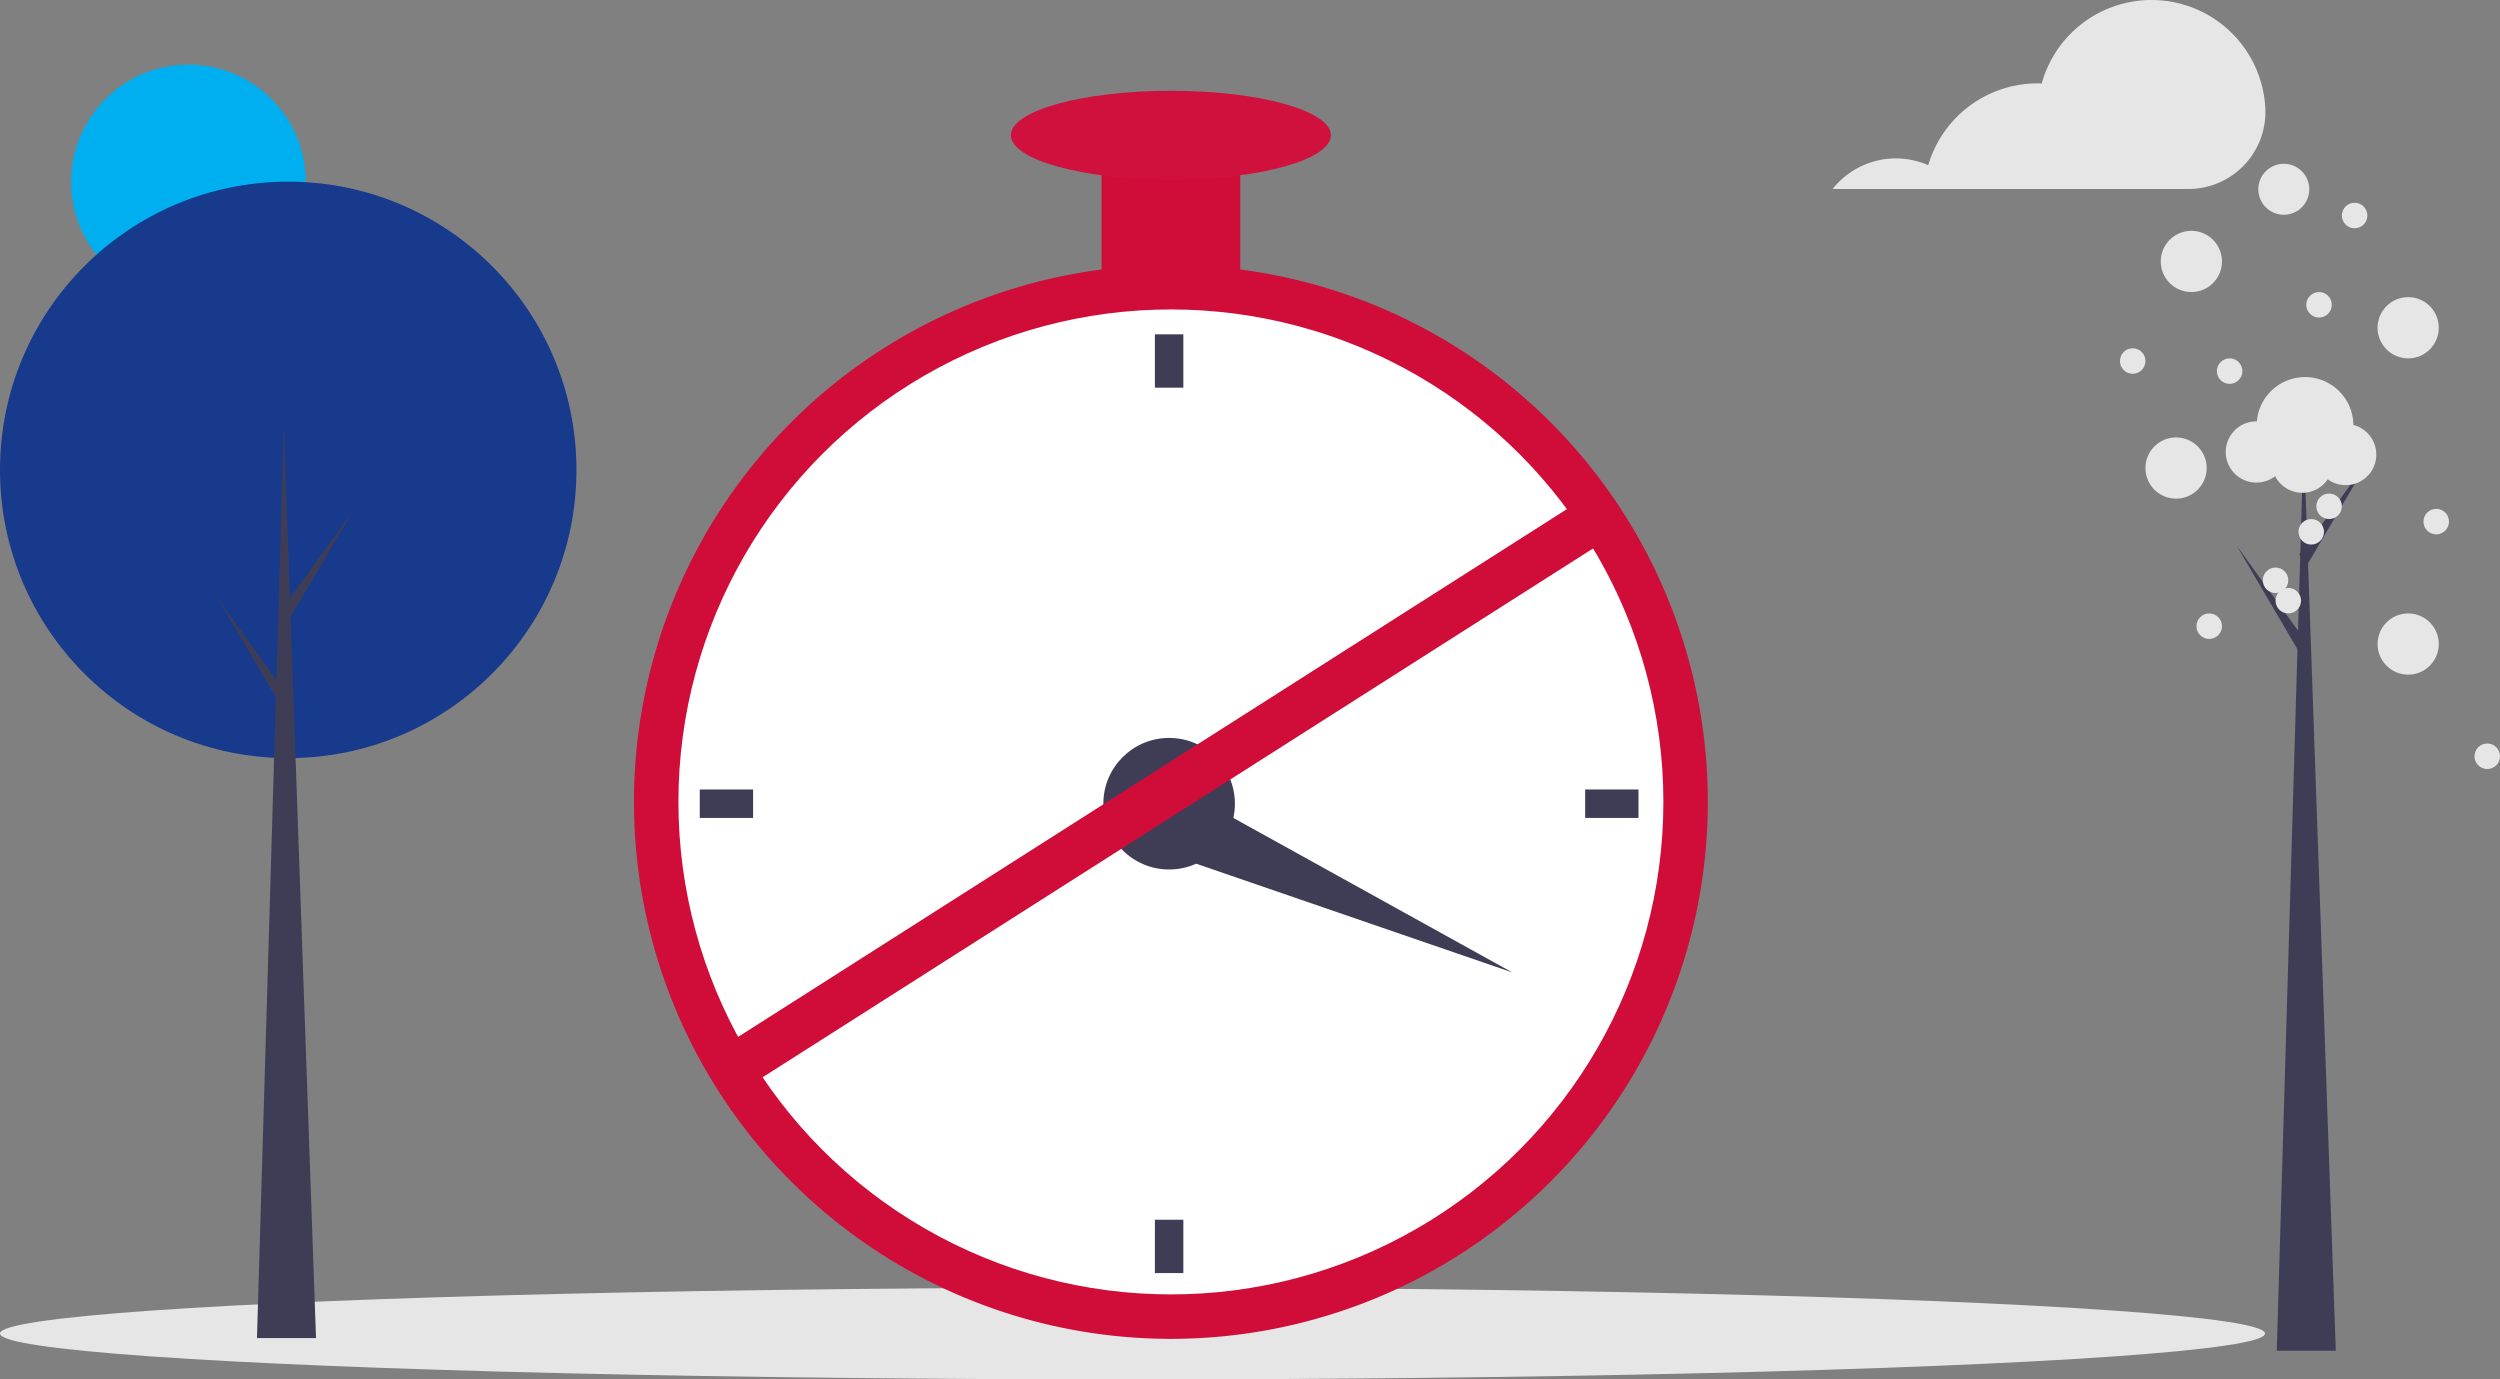 <svg xmlns="http://www.w3.org/2000/svg" width="582.35" height="321.322" viewBox="0 0 582.35 321.322">
    <rect x="0" y="0" width="582.35" height="321.322" fill="#808080" stroke="none"/>
    <g data-name="Group 2480">
        <g data-name="Group 2479">
            <g data-name="Group 906" transform="translate(0 .005)">
                <circle data-name="Ellipse 96" cx="27.331" cy="27.331" r="27.331" transform="translate(16.575 15.048)" style="fill:#00afef"/>
                <ellipse data-name="Ellipse 97" cx="263.806" cy="10.695" rx="263.806" ry="10.695" transform="translate(0 299.928)" style="fill:#e6e6e6"/>
                <circle data-name="Ellipse 98" cx="67.139" cy="67.139" r="67.139" transform="translate(0 42.313)" style="fill:#173a8d"/>
                <path data-name="Path 643" d="M114.5 379.54h-13.753l6.269-212.34z" transform="translate(-40.888 -67.86)" style="fill:#3f3d56"/>
                <path data-name="Path 644" d="m112.1 220.982 14.763-20.425-14.965 25.48-1.618-2.831z" transform="translate(-44.756 -81.397)" style="fill:#3f3d56"/>
                <path data-name="Path 645" d="m100.533 255.7-14.762-20.426 14.965 25.48 1.618-2.831z" transform="translate(-34.81 -95.487)" style="fill:#3f3d56"/>
                <path data-name="Path 646" d="M818.112 379.916h-13.751l6.269-212.339z" transform="translate(-274.012 -65.278)" style="fill:#3f3d56"/>
                <path data-name="Path 647" d="m815.711 221.358 14.763-20.425-14.965 25.48-1.618-2.831z" transform="translate(-278.315 -94.435)" style="fill:#3f3d56"/>
                <path data-name="Path 648" d="m804.147 256.075-14.762-20.425 14.965 25.48 1.618-2.831z" transform="translate(-268.369 -108.525)" style="fill:#3f3d56"/>
                <path data-name="Path 4686" d="M125.071 0A125.071 125.071 0 1 1 0 125.071 125.071 125.071 0 0 1 125.071 0z" transform="translate(147.678 61.724)" style="fill:#d00c39"/>
                <circle data-name="Ellipse 100" cx="114.718" cy="114.718" r="114.718" transform="translate(158.032 72.078)" style="fill:#fff"/>
                <circle data-name="Ellipse 101" cx="15.323" cy="15.323" r="15.323" transform="translate(257.012 171.887)" style="fill:#3f3d56"/>
                <path data-name="Rectangle 722" transform="translate(269.022 77.876)" style="fill:#3f3d56" d="M0 0h6.626v12.424H0z"/>
                <path data-name="Rectangle 723" transform="translate(269.022 284.12)" style="fill:#3f3d56" d="M0 0h6.626v12.424H0z"/>
                <path data-name="Rectangle 724" transform="rotate(90 -4.236 179.662)" style="fill:#3f3d56" d="M0 0h6.626v12.424H0z"/>
                <path data-name="Rectangle 725" transform="rotate(90 98.886 282.783)" style="fill:#3f3d56" d="M0 0h6.626v12.424H0z"/>
                <path data-name="Path 649" d="m450.924 317.441 5.663-12.948 70.957 39.3z" transform="translate(-175.275 -117.282)" style="fill:#3f3d56"/>
                <path data-name="Rectangle 726" transform="translate(256.598 31.492)" style="fill:#d00c39" d="M0 0h32.303v37.273H0z"/>
                <ellipse data-name="Ellipse 102" cx="37.273" cy="10.354" rx="37.273" ry="10.354" transform="translate(235.477 21.138)" style="fill:#d1113d"/>
                <path data-name="Path 662" d="M972.974 204.641a26.545 26.545 0 0 0-52.081-5.6c-.322-.012-.643-.025-.968-.025a26.55 26.55 0 0 0-25.468 19.061 18.76 18.76 0 0 0-22.262 5.542H955a17.955 17.955 0 0 0 17.995-18.59l-.021-.388z" transform="translate(-445.295 -179.599)" style="fill:#e6e6e6"/>
                <circle data-name="Ellipse 107" cx="7.13" cy="7.13" r="7.13" transform="translate(503.327 53.764)" style="fill:#e6e6e6"/>
                <circle data-name="Ellipse 108" cx="5.937" cy="5.937" r="5.937" transform="translate(526.048 38.147)" style="fill:#e6e6e6"/>
                <circle data-name="Ellipse 109" cx="7.13" cy="7.13" r="7.13" transform="translate(553.83 69.212)" style="fill:#e6e6e6"/>
                <circle data-name="Ellipse 110" cx="7.13" cy="7.13" r="7.13" transform="translate(499.762 101.891)" style="fill:#e6e6e6"/>
                <circle data-name="Ellipse 111" cx="7.13" cy="7.13" r="7.13" transform="translate(553.83 142.887)" style="fill:#e6e6e6"/>
                <path data-name="Path 663" d="M970.995 678.905c0-.077.012-.153.012-.231a11.257 11.257 0 0 0-22.47-.589c-.036 0-.071-.005-.108-.005a7.13 7.13 0 1 0 4.358 12.764 7.126 7.126 0 0 0 12.253.723 7.124 7.124 0 1 0 5.956-12.662z" transform="translate(-422.82 -579.93)" style="fill:#e6e6e6"/>
                <circle data-name="Ellipse 112" cx="2.971" cy="2.971" r="2.971" transform="translate(564.525 118.527)" style="fill:#e6e6e6"/>
                <circle data-name="Ellipse 113" cx="2.971" cy="2.971" r="2.971" transform="translate(545.512 47.228)" style="fill:#e6e6e6"/>
                <circle data-name="Ellipse 114" cx="2.971" cy="2.971" r="2.971" transform="translate(535.411 120.903)" style="fill:#e6e6e6"/>
                <circle data-name="Ellipse 115" cx="2.971" cy="2.971" r="2.971" transform="translate(537.224 68.023)" style="fill:#e6e6e6"/>
                <circle data-name="Ellipse 116" cx="2.971" cy="2.971" r="2.971" transform="translate(539.571 114.962)" style="fill:#e6e6e6"/>
                <circle data-name="Ellipse 117" cx="2.971" cy="2.971" r="2.971" transform="translate(493.82 81.119)" style="fill:#e6e6e6"/>
                <circle data-name="Ellipse 118" cx="2.971" cy="2.971" r="2.971" transform="translate(576.408 173.189)" style="fill:#e6e6e6"/>
                <circle data-name="Ellipse 119" cx="2.971" cy="2.971" r="2.971" transform="translate(511.646 142.887)" style="fill:#e6e6e6"/>
                <circle data-name="Ellipse 120" cx="2.971" cy="2.971" r="2.971" transform="translate(516.399 83.472)" style="fill:#e6e6e6"/>
                <circle data-name="Ellipse 121" cx="2.971" cy="2.971" r="2.971" transform="translate(530.064 136.946)" style="fill:#e6e6e6"/>
                <circle data-name="Ellipse 122" cx="2.971" cy="2.971" r="2.971" transform="translate(527.093 132.192)" style="fill:#e6e6e6"/>
            </g>
        </g>
        <path data-name="Line 130" transform="translate(169.502 121.605)" style="fill:none;stroke:#d00c39;stroke-width:11px" d="M0 128 201 0"/>
    </g>
</svg>
